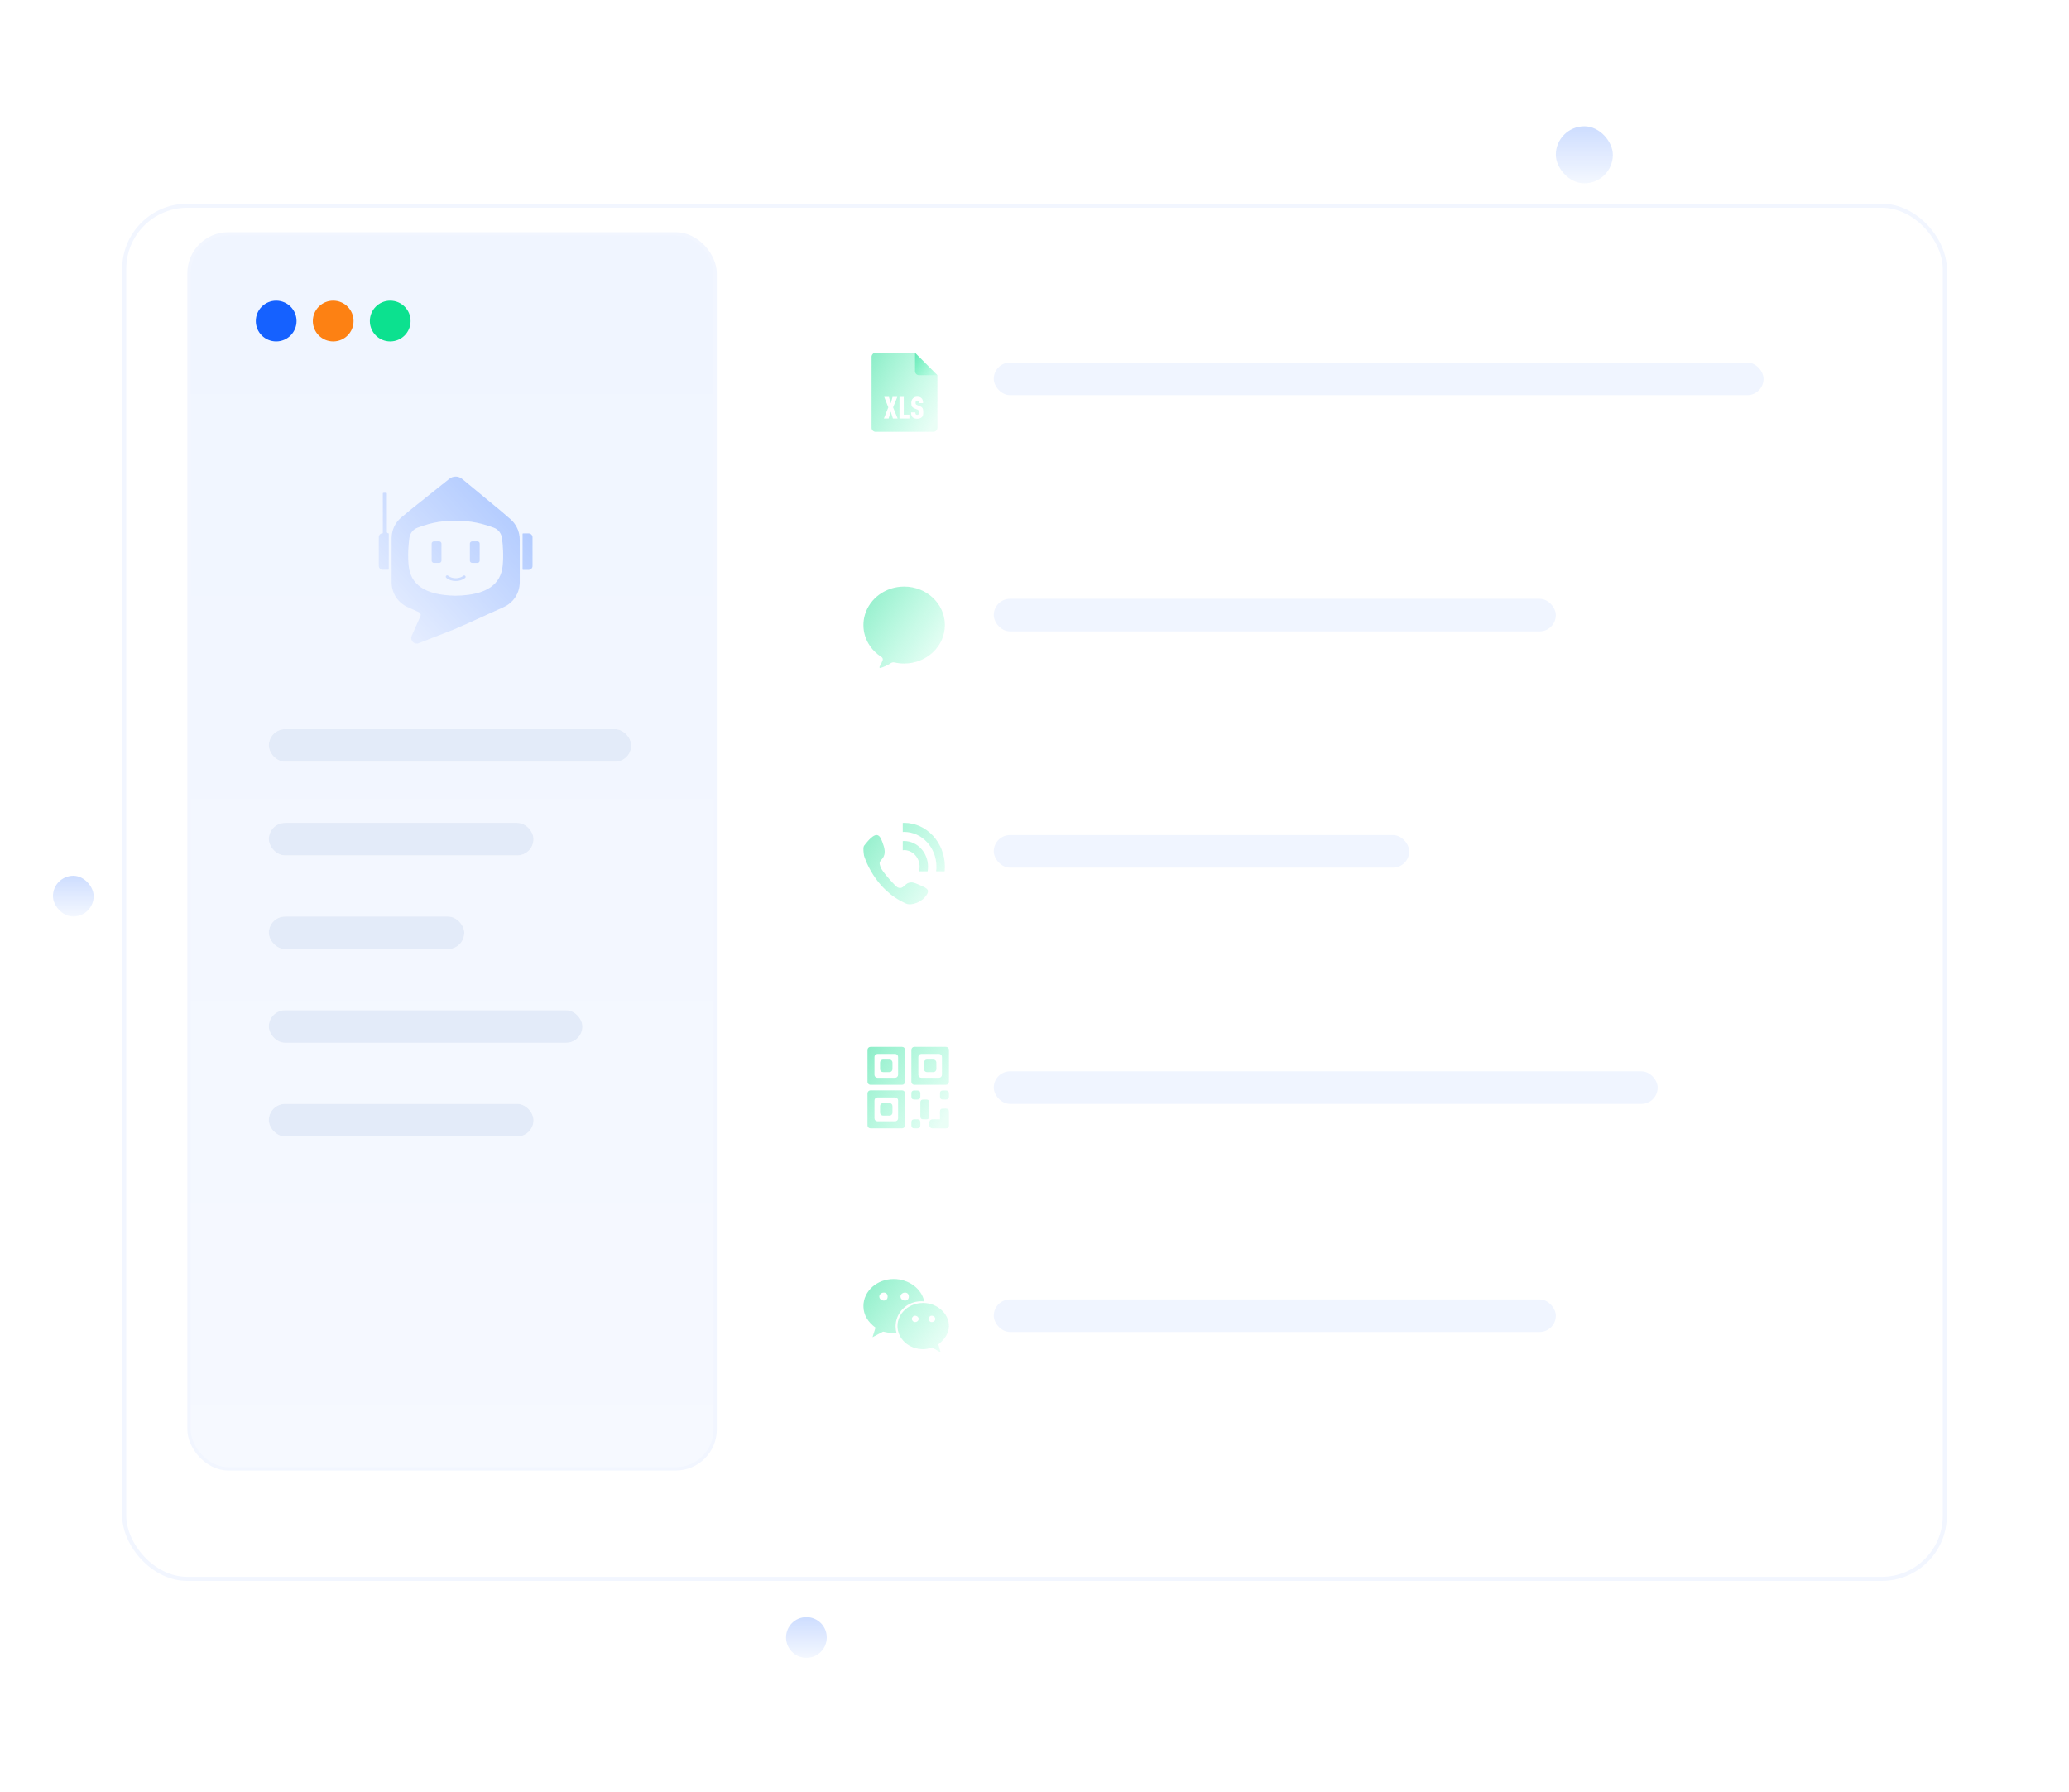<svg width="508" height="440" viewBox="0 0 508 440" fill="none" xmlns="http://www.w3.org/2000/svg">
<rect width="496" height="440" transform="translate(6)" fill="white"/>
<rect x="13" y="215" width="10" height="10" rx="5" fill="white"/>
<rect x="13" y="215" width="10" height="10" rx="5" fill="url(#paint0_linear_1616_8391)" fill-opacity="0.2"/>
<rect x="382" y="31" width="14" height="14" rx="7" fill="white"/>
<rect x="382" y="31" width="14" height="14" rx="7" fill="url(#paint1_linear_1616_8391)" fill-opacity="0.2"/>
<g filter="url(#filter0_d_1616_8391)">
<rect x="30" y="40" width="448" height="338.113" rx="16" fill="white"/>
<rect x="30.5" y="40.5" width="447" height="337.113" rx="15.5" stroke="#F2F6FF"/>
</g>
<rect x="46.409" y="57.409" width="129.182" height="303.182" rx="9.656" fill="white"/>
<rect x="46.409" y="57.409" width="129.182" height="303.182" rx="9.656" fill="url(#paint2_linear_1616_8391)" fill-opacity="0.06"/>
<rect x="46.409" y="57.409" width="129.182" height="303.182" rx="9.656" stroke="#F2F6FF" stroke-width="0.818"/>
<circle cx="67.812" cy="78.812" r="5" fill="#1561FF"/>
<circle cx="81.812" cy="78.812" r="5" fill="#FD8113"/>
<circle cx="95.812" cy="78.812" r="5" fill="#0CE18F"/>
<path opacity="0.45" d="M214.97 86.609C214.727 86.609 214.469 86.706 214.291 86.9C214.113 87.094 214 87.337 214 87.579V105.033C214 105.275 214.097 105.534 214.291 105.711C214.485 105.905 214.727 106.002 214.97 106.002H229.191C229.434 106.002 229.692 105.905 229.87 105.711C230.064 105.518 230.161 105.275 230.161 105.033V92.104L224.666 86.609H214.97Z" fill="url(#paint3_linear_1616_8391)"/>
<path d="M220.401 102.734L219.285 99.999L220.319 97.441H219.159L218.713 99.025L218.267 97.441H217.107L218.111 99.999L217.026 102.734H218.185L218.713 101.047L219.241 102.734H220.401ZM223.291 102.734V101.783H221.908V97.441H220.853V102.734H223.291ZM226.697 101.225C226.697 100.266 226.504 99.962 225.835 99.694L225.174 99.426C224.869 99.3 224.809 99.203 224.809 98.869C224.809 98.69 224.832 98.579 224.898 98.49C224.958 98.408 225.055 98.348 225.203 98.348C225.359 98.348 225.449 98.4 225.508 98.482C225.597 98.601 225.597 98.772 225.597 98.958H226.653C226.653 98.423 226.534 97.999 226.244 97.731C226.014 97.516 225.672 97.397 225.203 97.397C224.802 97.397 224.482 97.516 224.229 97.731C223.91 98.006 223.754 98.415 223.754 98.906C223.754 99.731 223.977 100.014 224.512 100.237L225.181 100.512C225.56 100.668 225.642 100.757 225.642 101.262C225.642 101.478 225.612 101.619 225.538 101.708C225.471 101.798 225.367 101.842 225.203 101.842C225.04 101.842 224.936 101.783 224.876 101.716C224.78 101.604 224.765 101.448 224.765 101.233H223.709C223.709 101.775 223.798 102.147 224.058 102.407C224.296 102.645 224.683 102.794 225.203 102.794C225.716 102.794 226.118 102.63 226.356 102.4C226.631 102.132 226.697 101.761 226.697 101.225Z" fill="white"/>
<path opacity="0.45" d="M230.161 92.104H225.636C225.393 92.104 225.135 92.007 224.957 91.813C224.763 91.635 224.666 91.377 224.666 91.134V86.609L230.161 92.104Z" fill="url(#paint4_linear_1616_8391)"/>
<path opacity="0.45" d="M221.998 144C219.72 144 217.612 144.726 215.924 145.944C214.221 147.172 212.956 148.911 212.366 150.911C212.129 151.714 212 152.568 212 153.444C212 156.73 213.771 159.611 216.463 161.309C216.704 161.459 216.828 161.788 216.724 162.08C216.523 162.637 216.266 163.171 215.961 163.673C215.864 163.828 215.985 164.043 216.149 163.993C217.073 163.714 217.937 163.312 218.72 162.806C219.005 162.619 219.331 162.559 219.652 162.632C220.403 162.801 221.191 162.893 222.002 162.893C227.525 162.893 232 158.661 232 153.449C232 148.231 227.521 144 221.998 144Z" fill="url(#paint5_linear_1616_8391)"/>
<path opacity="0.45" d="M222.001 206.465C221.885 206.465 221.772 206.476 221.657 206.484V208.734C221.772 208.723 221.883 208.697 222.001 208.697C224.096 208.697 225.794 210.529 225.794 212.79C225.794 213.179 225.727 213.549 225.633 213.906H227.766C227.826 213.543 227.863 213.171 227.863 212.79C227.863 209.297 225.238 206.465 222.001 206.465ZM222.001 202C221.885 202 221.772 202.015 221.657 202.019V204.251C221.772 204.246 221.885 204.232 222.001 204.232C226.381 204.232 229.931 208.063 229.931 212.79C229.931 213.169 229.901 213.54 229.856 213.906H231.946C231.982 213.535 232 213.163 232 212.79C232 206.831 227.524 202 222.001 202V202ZM225.637 217.191C224.489 216.717 223.401 216.108 222.141 217.378C221.362 218.161 220.8 218.076 220.291 217.784C219.783 217.492 216.65 214.041 216.223 212.912C215.795 211.783 216.026 211.631 216.223 211.288C216.419 210.946 217.783 210.146 216.962 207.635C216.142 205.123 215.497 203.231 212.154 207.635C211.807 208.091 212.154 210.07 212.154 210.07C212.154 210.07 214.511 218.385 222.51 221.843C223.752 222.38 226.556 221.53 227.688 219.408C228.243 218.367 227.438 217.935 225.637 217.191Z" fill="url(#paint6_linear_1616_8391)"/>
<path opacity="0.45" d="M226.216 319.446C226.457 319.446 226.696 319.465 226.932 319.492C226.289 316.341 223.087 314 219.433 314C215.347 314 212 316.931 212 320.652C212 322.799 213.114 324.563 214.974 325.931L214.231 328.284L216.829 326.913C217.759 327.106 218.505 327.306 219.433 327.306C219.666 327.306 219.897 327.294 220.127 327.274C219.981 326.752 219.897 326.204 219.897 325.636C219.897 322.219 222.685 319.446 226.216 319.446ZM222.22 317.325C222.78 317.325 223.15 317.713 223.15 318.302C223.15 318.888 222.78 319.281 222.22 319.281C221.663 319.281 221.104 318.888 221.104 318.302C221.104 317.713 221.663 317.325 222.22 317.325ZM217.018 319.281C216.461 319.281 215.899 318.888 215.899 318.302C215.899 317.713 216.461 317.325 217.018 317.325C217.575 317.325 217.946 317.713 217.946 318.302C217.946 318.888 217.575 319.281 217.018 319.281ZM233 325.542C233 322.415 230.026 319.866 226.687 319.866C223.15 319.866 220.365 322.415 220.365 325.542C220.365 328.674 223.15 331.217 226.687 331.217C227.427 331.217 228.173 331.022 228.916 330.825L230.955 332L230.396 330.046C231.889 328.868 233 327.306 233 325.542ZM224.637 324.563C224.267 324.563 223.894 324.176 223.894 323.781C223.894 323.391 224.267 322.999 224.637 322.999C225.199 322.999 225.567 323.391 225.567 323.781C225.567 324.176 225.199 324.563 224.637 324.563ZM228.725 324.563C228.358 324.563 227.987 324.176 227.987 323.781C227.987 323.391 228.358 322.999 228.725 322.999C229.282 322.999 229.655 323.391 229.655 323.781C229.655 324.176 229.282 324.563 228.725 324.563Z" fill="url(#paint7_linear_1616_8391)"/>
<rect x="244" y="89" width="189" height="8" rx="4" fill="white"/>
<rect x="244" y="89" width="189" height="8" rx="4" fill="#F0F5FF"/>
<rect x="244" y="319" width="138" height="8" rx="4" fill="white"/>
<rect x="244" y="319" width="138" height="8" rx="4" fill="#F0F5FF"/>
<rect x="244" y="205" width="102" height="8" rx="4" fill="white"/>
<rect x="244" y="205" width="102" height="8" rx="4" fill="#F0F5FF"/>
<rect x="244" y="147" width="138" height="8" rx="4" fill="white"/>
<rect x="244" y="147" width="138" height="8" rx="4" fill="#F0F5FF"/>
<rect x="244" y="263" width="163" height="8" rx="4" fill="white"/>
<rect x="244" y="263" width="163" height="8" rx="4" fill="#F0F5FF"/>
<path opacity="0.45" fill-rule="evenodd" clip-rule="evenodd" d="M213.726 257H221.499C221.9 257 222.225 257.328 222.225 257.732V265.585C222.225 265.989 221.9 266.317 221.499 266.317H213.726C213.325 266.317 213 265.989 213 265.585V257.732C213 257.328 213.325 257 213.726 257ZM215.438 258.729C215.037 258.729 214.712 259.056 214.712 259.46V263.857C214.712 264.261 215.037 264.588 215.438 264.588H219.787C220.188 264.588 220.513 264.261 220.513 263.857V259.46C220.513 259.056 220.188 258.729 219.787 258.729H215.438ZM216.816 260.121H218.409C218.81 260.121 219.135 260.448 219.135 260.852V262.465C219.135 262.869 218.81 263.196 218.409 263.196H216.816C216.415 263.196 216.09 262.869 216.09 262.465V260.852C216.09 260.448 216.415 260.121 216.816 260.121ZM213.726 267.683H221.499C221.9 267.683 222.225 268.011 222.225 268.415V276.268C222.225 276.672 221.9 277 221.499 277H213.726C213.325 277 213 276.672 213 276.268V268.415C213 268.011 213.325 267.683 213.726 267.683ZM215.438 269.412C215.037 269.412 214.712 269.739 214.712 270.143V274.54C214.712 274.944 215.037 275.271 215.438 275.271H219.787C220.188 275.271 220.513 274.944 220.513 274.54V270.143C220.513 269.739 220.188 269.412 219.787 269.412H215.438ZM216.816 270.804H218.409C218.81 270.804 219.135 271.131 219.135 271.535V273.148C219.135 273.552 218.81 273.879 218.409 273.879H216.816C216.415 273.879 216.09 273.552 216.09 273.148V271.535C216.09 271.131 216.415 270.804 216.816 270.804ZM224.501 257H232.274C232.675 257 233 257.328 233 257.732V265.585C233 265.989 232.675 266.317 232.274 266.317H224.501C224.1 266.317 223.775 265.989 223.775 265.585V257.732C223.775 257.328 224.1 257 224.501 257ZM226.213 258.729C225.812 258.729 225.486 259.056 225.486 259.46V263.857C225.486 264.261 225.812 264.588 226.213 264.588H230.562C230.963 264.588 231.288 264.261 231.288 263.857V259.46C231.288 259.056 230.963 258.729 230.562 258.729H226.213ZM227.591 260.121H229.184C229.585 260.121 229.91 260.448 229.91 260.852V262.465C229.91 262.869 229.585 263.196 229.184 263.196H227.591C227.19 263.196 226.865 262.869 226.865 262.465V260.852C226.865 260.448 227.19 260.121 227.591 260.121ZM224.501 267.707H225.252C225.736 267.707 225.978 267.951 225.978 268.439V269.195C225.978 269.683 225.736 269.927 225.252 269.927H224.501C224.017 269.927 223.775 269.683 223.775 269.195V268.439C223.775 267.951 224.017 267.707 224.501 267.707ZM232.274 267.707H231.523C231.039 267.707 230.797 267.951 230.797 268.439V269.195C230.797 269.683 231.039 269.927 231.523 269.927H232.274C232.758 269.927 233 269.683 233 269.195V268.439C233 267.951 232.758 267.707 232.274 267.707ZM224.501 274.78H225.252C225.736 274.78 225.978 275.024 225.978 275.512V276.268C225.978 276.756 225.736 277 225.252 277H224.501C224.017 277 223.775 276.756 223.775 276.268V275.512C223.775 275.024 224.017 274.78 224.501 274.78ZM227.455 269.927H226.705C226.22 269.927 225.978 270.171 225.978 270.658V274.049C225.978 274.537 226.22 274.78 226.705 274.78H227.455C227.939 274.78 228.182 274.537 228.182 274.049V270.658C228.182 270.171 227.939 269.927 227.455 269.927ZM231.523 272.146H232.274C232.758 272.146 233 272.39 233 272.878V276.268C233 276.754 232.76 276.998 232.28 277C232.278 277 232.276 277 232.274 277H228.908C228.507 277 228.182 276.672 228.182 276.268V275.512C228.182 275.108 228.507 274.78 228.908 274.78H230.797V272.878C230.797 272.39 231.039 272.146 231.523 272.146Z" fill="url(#paint8_linear_1616_8391)"/>
<path fill-rule="evenodd" clip-rule="evenodd" d="M97.625 127.95C97.893 127.616 98.198 127.304 98.535 127.024L98.544 127.015L98.61 126.957C98.612 126.956 98.613 126.955 98.615 126.955C98.616 126.955 98.617 126.955 98.618 126.954L98.931 126.694C98.963 126.668 98.998 126.644 99.031 126.621L99.031 126.621C99.044 126.612 99.057 126.603 99.07 126.595C99.07 126.594 99.07 126.593 99.069 126.593C99.069 126.593 99.068 126.592 99.069 126.592L100.587 125.314L100.619 125.287L110.275 117.585C111.217 116.796 112.592 116.805 113.525 117.612L123.017 125.452L123.104 125.53L125.022 127.183C125.023 127.184 125.025 127.185 125.026 127.185C125.028 127.185 125.029 127.185 125.03 127.186L125.311 127.428C125.511 127.602 125.697 127.785 125.875 127.978C126.985 129.193 127.613 130.793 127.613 132.466V142.96C127.613 145.573 126.093 147.939 123.727 149.012L114.457 153.211L114.193 153.331C114.164 153.344 114.134 153.357 114.105 153.369L114.105 153.37C114.077 153.381 114.049 153.393 114.021 153.406C114.018 153.408 114.016 153.408 114.013 153.409C114.01 153.41 114.005 153.414 114.002 153.415C113.934 153.443 113.866 153.469 113.797 153.494L111.621 154.456L102.802 157.904C101.683 158.344 100.599 157.193 101.086 156.088L103.253 151.224C103.387 150.859 103.216 150.452 102.862 150.291L100.037 149.012C97.67 147.939 96.155 145.573 96.155 142.96V132.131C96.155 130.596 96.683 129.124 97.625 127.95ZM100.346 138.912C100.81 143.332 104.1 146.124 111.882 146.243C119.663 146.124 122.958 143.336 123.418 138.917C123.691 136.294 123.472 133.722 123.245 132.067C123.09 130.93 122.334 129.958 121.265 129.555C116.933 127.932 113.975 127.859 111.886 127.859C109.051 127.859 106.598 128.019 102.494 129.555C101.424 129.958 100.669 130.926 100.514 132.067C100.291 133.718 100.073 136.29 100.346 138.912ZM94.214 120.978H94.766C94.885 120.978 94.987 121.037 94.987 121.104V130.565C94.987 130.755 95.141 130.908 95.33 130.908C95.403 130.908 95.457 130.967 95.457 131.036V139.747C95.457 139.82 95.398 139.875 95.33 139.875H93.969C93.437 139.875 93.004 139.44 93 138.903V131.884C93 131.343 93.437 130.908 93.969 130.908C93.983 130.908 93.994 130.897 93.994 130.883V121.104C93.994 121.037 94.088 120.978 94.214 120.978ZM128.431 139.907H129.791C130.324 139.907 130.756 139.472 130.761 138.935V131.917C130.761 131.376 130.324 130.94 129.791 130.94H128.431C128.358 130.94 128.303 131 128.303 131.068V139.779C128.303 139.852 128.363 139.907 128.431 139.907ZM107.858 138.184H106.52C106.225 138.184 105.983 137.941 105.983 137.643V133.453C105.983 133.155 106.225 132.912 106.52 132.912H107.858C108.154 132.912 108.395 133.155 108.395 133.453V137.643C108.395 137.941 108.154 138.184 107.858 138.184ZM117.246 138.184H115.908C115.613 138.184 115.371 137.941 115.371 137.643V133.453C115.371 133.155 115.613 132.912 115.908 132.912H117.246C117.542 132.912 117.783 133.155 117.783 133.453V137.643C117.783 137.941 117.542 138.184 117.246 138.184ZM111.894 142.642C112.786 142.642 113.624 142.363 114.201 141.881C114.347 141.758 114.37 141.537 114.247 141.391C114.124 141.244 113.906 141.221 113.76 141.345C113.305 141.725 112.627 141.945 111.899 141.945C111.157 141.945 110.47 141.721 110.019 141.327C109.874 141.203 109.655 141.217 109.533 141.363C109.41 141.51 109.423 141.73 109.569 141.854C110.138 142.358 110.989 142.642 111.894 142.642Z" fill="white"/>
<path fill-rule="evenodd" clip-rule="evenodd" d="M97.625 127.95C97.893 127.616 98.198 127.304 98.535 127.024L98.544 127.015L98.61 126.957C98.612 126.956 98.613 126.955 98.615 126.955C98.616 126.955 98.617 126.955 98.618 126.954L98.931 126.694C98.963 126.668 98.998 126.644 99.031 126.621L99.031 126.621C99.044 126.612 99.057 126.603 99.07 126.595C99.07 126.594 99.07 126.593 99.069 126.593C99.069 126.593 99.068 126.592 99.069 126.592L100.587 125.314L100.619 125.287L110.275 117.585C111.217 116.796 112.592 116.805 113.525 117.612L123.017 125.452L123.104 125.53L125.022 127.183C125.023 127.184 125.025 127.185 125.026 127.185C125.028 127.185 125.029 127.185 125.03 127.186L125.311 127.428C125.511 127.602 125.697 127.785 125.875 127.978C126.985 129.193 127.613 130.793 127.613 132.466V142.96C127.613 145.573 126.093 147.939 123.727 149.012L114.457 153.211L114.193 153.331C114.164 153.344 114.134 153.357 114.105 153.369L114.105 153.37C114.077 153.381 114.049 153.393 114.021 153.406C114.018 153.408 114.016 153.408 114.013 153.409C114.01 153.41 114.005 153.414 114.002 153.415C113.934 153.443 113.866 153.469 113.797 153.494L111.621 154.456L102.802 157.904C101.683 158.344 100.599 157.193 101.086 156.088L103.253 151.224C103.387 150.859 103.216 150.452 102.862 150.291L100.037 149.012C97.67 147.939 96.155 145.573 96.155 142.96V132.131C96.155 130.596 96.683 129.124 97.625 127.95ZM100.346 138.912C100.81 143.332 104.1 146.124 111.882 146.243C119.663 146.124 122.958 143.336 123.418 138.917C123.691 136.294 123.472 133.722 123.245 132.067C123.09 130.93 122.334 129.958 121.265 129.555C116.933 127.932 113.975 127.859 111.886 127.859C109.051 127.859 106.598 128.019 102.494 129.555C101.424 129.958 100.669 130.926 100.514 132.067C100.291 133.718 100.073 136.29 100.346 138.912ZM94.214 120.978H94.766C94.885 120.978 94.987 121.037 94.987 121.104V130.565C94.987 130.755 95.141 130.908 95.33 130.908C95.403 130.908 95.457 130.967 95.457 131.036V139.747C95.457 139.82 95.398 139.875 95.33 139.875H93.969C93.437 139.875 93.004 139.44 93 138.903V131.884C93 131.343 93.437 130.908 93.969 130.908C93.983 130.908 93.994 130.897 93.994 130.883V121.104C93.994 121.037 94.088 120.978 94.214 120.978ZM128.431 139.907H129.791C130.324 139.907 130.756 139.472 130.761 138.935V131.917C130.761 131.376 130.324 130.94 129.791 130.94H128.431C128.358 130.94 128.303 131 128.303 131.068V139.779C128.303 139.852 128.363 139.907 128.431 139.907ZM107.858 138.184H106.52C106.225 138.184 105.983 137.941 105.983 137.643V133.453C105.983 133.155 106.225 132.912 106.52 132.912H107.858C108.154 132.912 108.395 133.155 108.395 133.453V137.643C108.395 137.941 108.154 138.184 107.858 138.184ZM117.246 138.184H115.908C115.613 138.184 115.371 137.941 115.371 137.643V133.453C115.371 133.155 115.613 132.912 115.908 132.912H117.246C117.542 132.912 117.783 133.155 117.783 133.453V137.643C117.783 137.941 117.542 138.184 117.246 138.184ZM111.894 142.642C112.786 142.642 113.624 142.363 114.201 141.881C114.347 141.758 114.37 141.537 114.247 141.391C114.124 141.244 113.906 141.221 113.76 141.345C113.305 141.725 112.627 141.945 111.899 141.945C111.157 141.945 110.47 141.721 110.019 141.327C109.874 141.203 109.655 141.217 109.533 141.363C109.41 141.51 109.423 141.73 109.569 141.854C110.138 142.358 110.989 142.642 111.894 142.642Z" fill="url(#paint9_linear_1616_8391)" fill-opacity="0.35"/>
<rect x="66" y="179" width="89" height="8" rx="4" fill="white"/>
<rect x="66" y="179" width="89" height="8" rx="4" fill="#E3EBF9"/>
<rect x="66" y="271" width="65" height="8" rx="4" fill="white"/>
<rect x="66" y="271" width="65" height="8" rx="4" fill="#E3EBF9"/>
<rect x="66" y="225" width="48" height="8" rx="4" fill="white"/>
<rect x="66" y="225" width="48" height="8" rx="4" fill="#E3EBF9"/>
<rect x="66" y="202" width="65" height="8" rx="4" fill="white"/>
<rect x="66" y="202" width="65" height="8" rx="4" fill="#E3EBF9"/>
<rect x="66" y="248" width="77" height="8" rx="4" fill="white"/>
<rect x="66" y="248" width="77" height="8" rx="4" fill="#E3EBF9"/>
<circle cx="198" cy="402" r="5" fill="white"/>
<circle cx="198" cy="402" r="5" fill="url(#paint10_linear_1616_8391)" fill-opacity="0.2"/>
<defs>
<filter id="filter0_d_1616_8391" x="0" y="20" width="508" height="398.113" filterUnits="userSpaceOnUse" color-interpolation-filters="sRGB">
<feFlood flood-opacity="0" result="BackgroundImageFix"/>
<feColorMatrix in="SourceAlpha" type="matrix" values="0 0 0 0 0 0 0 0 0 0 0 0 0 0 0 0 0 0 127 0" result="hardAlpha"/>
<feOffset dy="10"/>
<feGaussianBlur stdDeviation="15"/>
<feColorMatrix type="matrix" values="0 0 0 0 0.02 0 0 0 0 0.333 0 0 0 0 1 0 0 0 0.1 0"/>
<feBlend mode="normal" in2="BackgroundImageFix" result="effect1_dropShadow_1616_8391"/>
<feBlend mode="normal" in="SourceGraphic" in2="effect1_dropShadow_1616_8391" result="shape"/>
</filter>
<linearGradient id="paint0_linear_1616_8391" x1="18" y1="215" x2="18" y2="225" gradientUnits="userSpaceOnUse">
<stop stop-color="#0555FF"/>
<stop offset="1" stop-color="#0555FF" stop-opacity="0.21"/>
</linearGradient>
<linearGradient id="paint1_linear_1616_8391" x1="389" y1="31" x2="389" y2="45" gradientUnits="userSpaceOnUse">
<stop stop-color="#0555FF"/>
<stop offset="1" stop-color="#0555FF" stop-opacity="0.21"/>
</linearGradient>
<linearGradient id="paint2_linear_1616_8391" x1="111" y1="57" x2="111" y2="361" gradientUnits="userSpaceOnUse">
<stop stop-color="#0555FF"/>
<stop offset="1" stop-color="#0555FF" stop-opacity="0.6"/>
</linearGradient>
<linearGradient id="paint3_linear_1616_8391" x1="214.457" y1="87.094" x2="232.982" y2="97.191" gradientUnits="userSpaceOnUse">
<stop stop-color="#07D988"/>
<stop offset="1" stop-color="#15F59F" stop-opacity="0.2"/>
</linearGradient>
<linearGradient id="paint4_linear_1616_8391" x1="224.822" y1="86.747" x2="230.543" y2="90.489" gradientUnits="userSpaceOnUse">
<stop stop-color="#07D988"/>
<stop offset="1" stop-color="#15F59F" stop-opacity="0.2"/>
</linearGradient>
<linearGradient id="paint5_linear_1616_8391" x1="212.566" y1="144.5" x2="233.392" y2="158.122" gradientUnits="userSpaceOnUse">
<stop stop-color="#07D988"/>
<stop offset="1" stop-color="#15F59F" stop-opacity="0.2"/>
</linearGradient>
<linearGradient id="paint6_linear_1616_8391" x1="212.566" y1="202.5" x2="233.392" y2="216.122" gradientUnits="userSpaceOnUse">
<stop stop-color="#07D988"/>
<stop offset="1" stop-color="#15F59F" stop-opacity="0.2"/>
</linearGradient>
<linearGradient id="paint7_linear_1616_8391" x1="212.594" y1="314.45" x2="232.326" y2="329.508" gradientUnits="userSpaceOnUse">
<stop stop-color="#07D988"/>
<stop offset="1" stop-color="#15F59F" stop-opacity="0.2"/>
</linearGradient>
<linearGradient id="paint8_linear_1616_8391" x1="213.566" y1="257.5" x2="234.392" y2="271.122" gradientUnits="userSpaceOnUse">
<stop stop-color="#07D988"/>
<stop offset="1" stop-color="#15F59F" stop-opacity="0.2"/>
</linearGradient>
<linearGradient id="paint9_linear_1616_8391" x1="130.761" y1="117" x2="89.899" y2="154.633" gradientUnits="userSpaceOnUse">
<stop stop-color="#0555FF"/>
<stop offset="1" stop-color="#0555FF" stop-opacity="0.21"/>
</linearGradient>
<linearGradient id="paint10_linear_1616_8391" x1="198" y1="397" x2="198" y2="407" gradientUnits="userSpaceOnUse">
<stop stop-color="#0555FF"/>
<stop offset="1" stop-color="#0555FF" stop-opacity="0.21"/>
</linearGradient>
</defs>
</svg>

